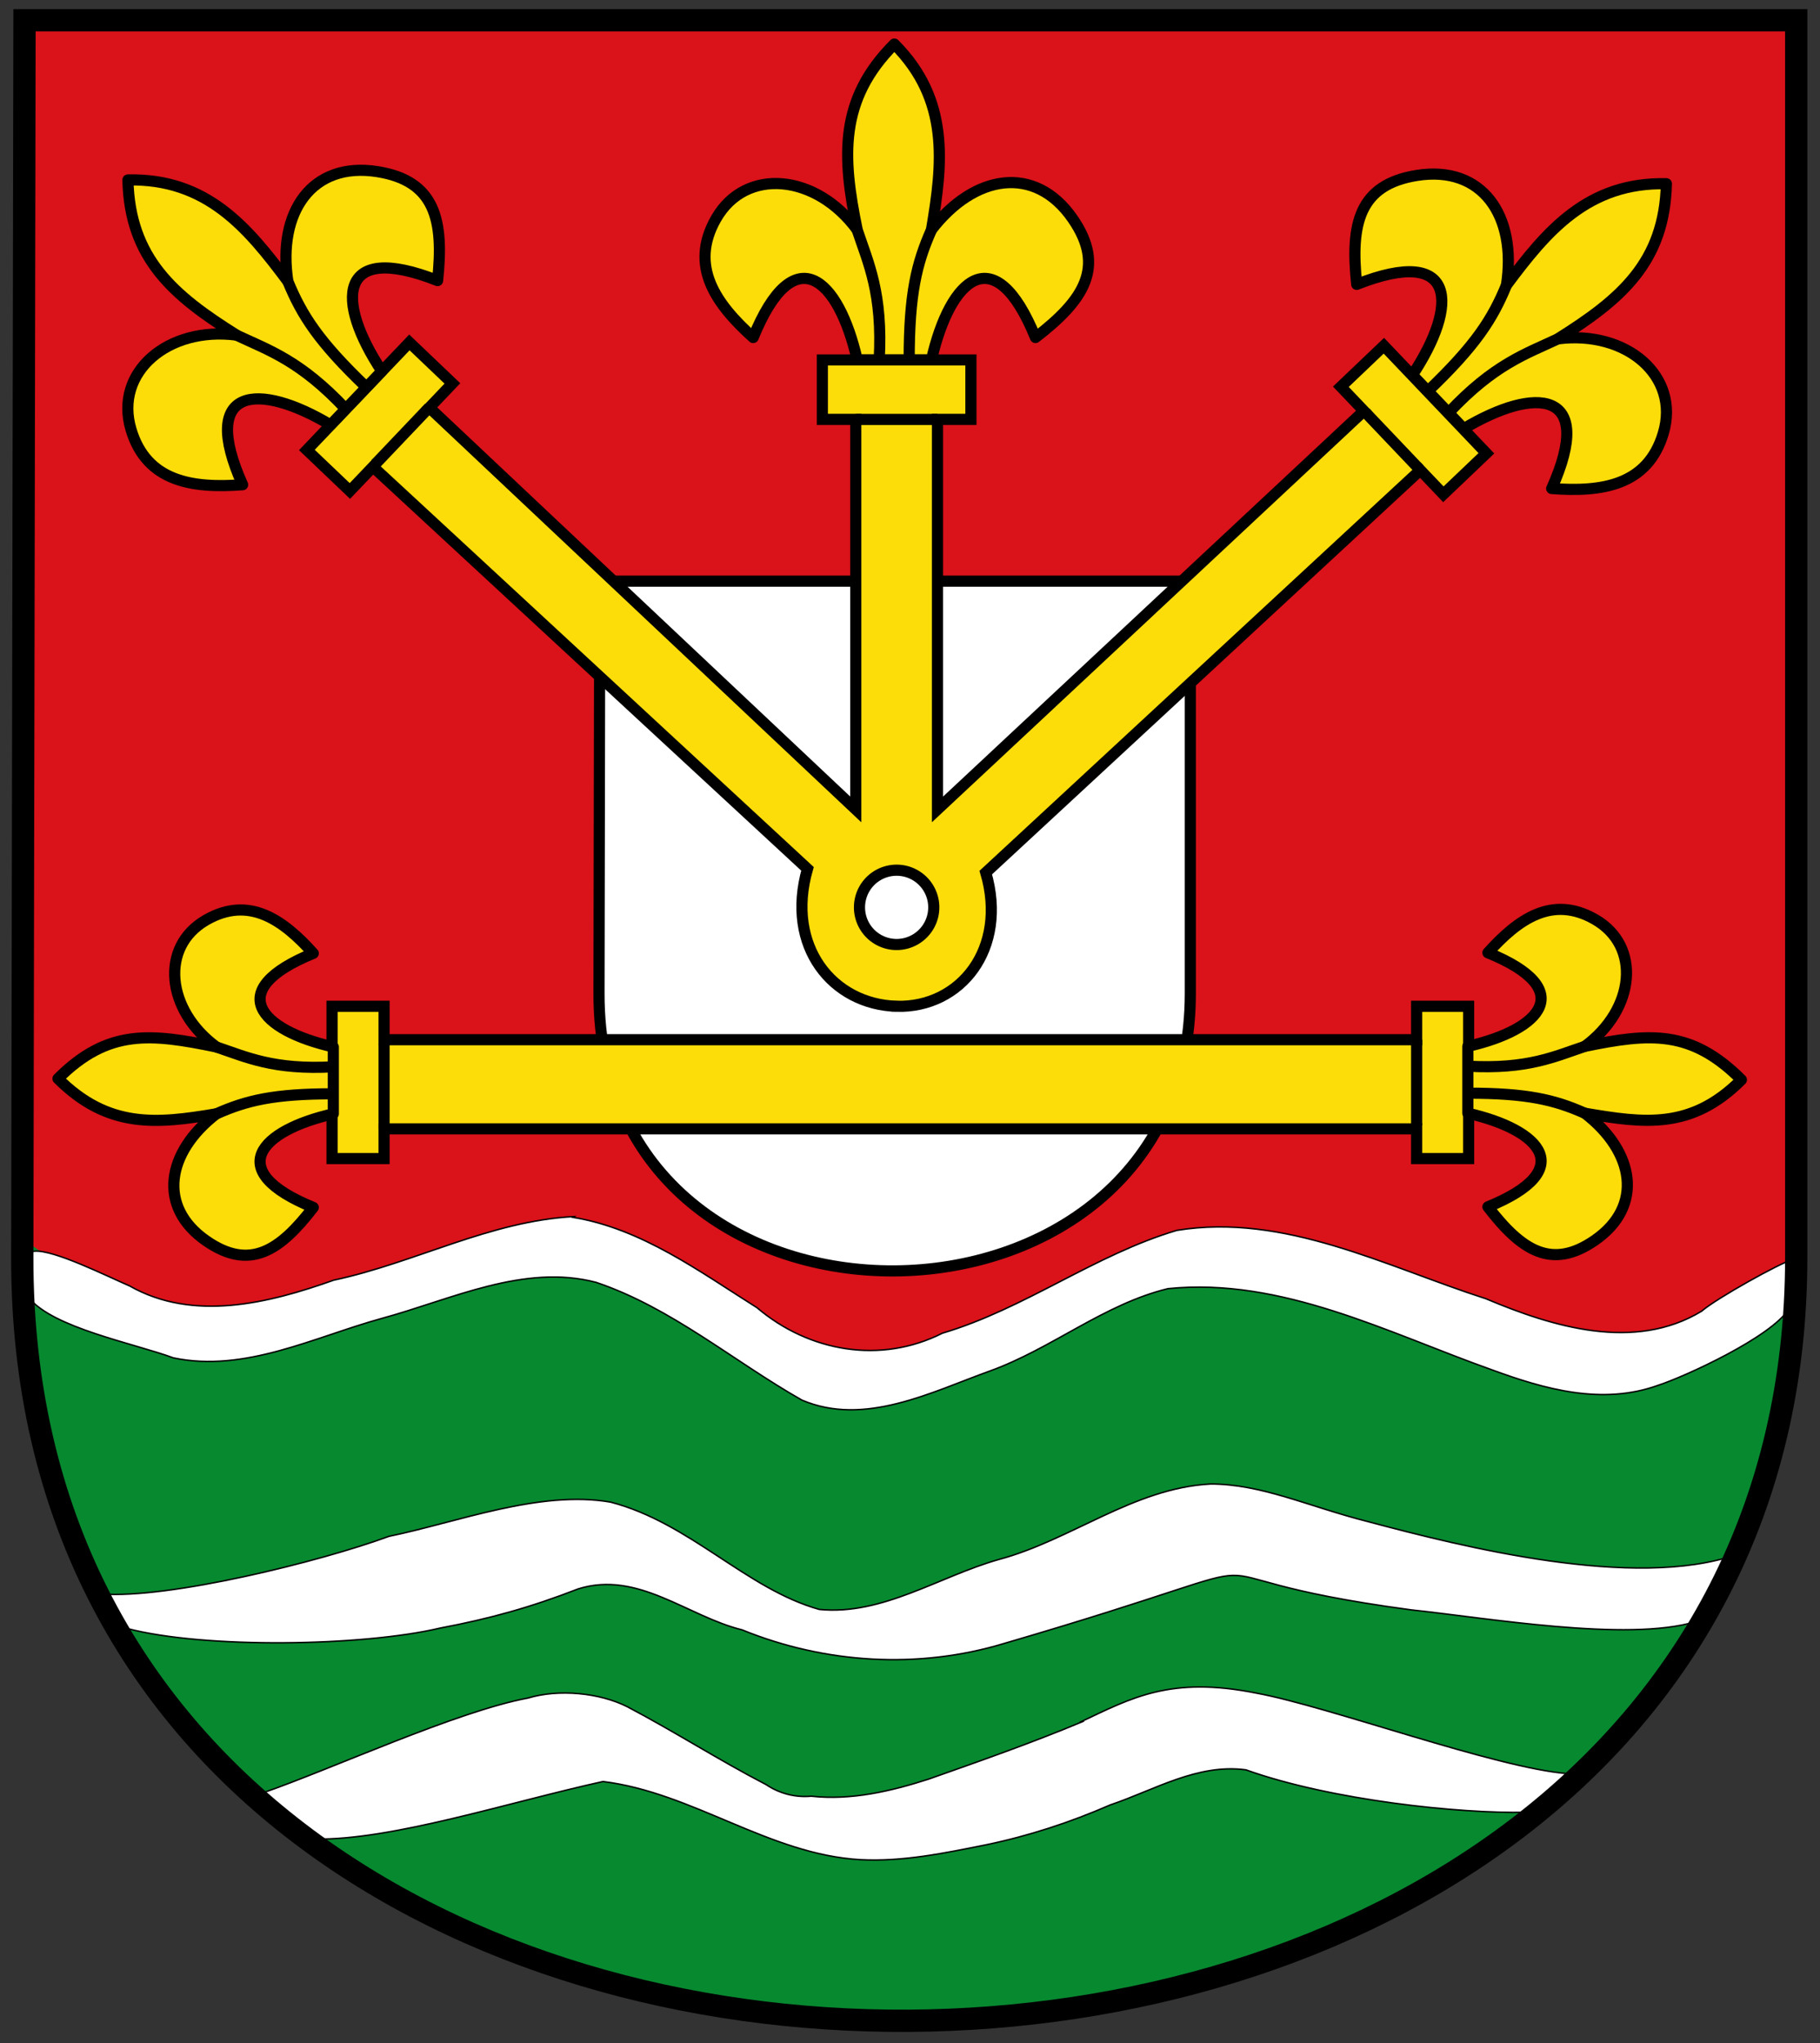 <svg xmlns="http://www.w3.org/2000/svg" height="550" width="490"><rect width="100%" height="100%" fill="#333333" stroke="none"/><g transform="translate(0 -917)"><path d="m 8.263 1272.5 c 157.57 18.522 315.14 17.1 472.72 2.777 0 0 0.31 -247.92 0.314 -351.35 l -474.43 -1.897 z" fill="#da121a"/><path d="m 161.47 1073.45 h 159 v 111 c 0 98.64 -159.38 100.5 -159.2 0 z" fill="#fff" stroke="#000" color="#000" stroke-width="3"/><path d="m 243.4 1460.69 c 105.16 1.245 236.18 -60.85 238.56 -197.17 -18.64 14.88 -35.804 31.372 -115.08 -2.74 -48.72 -27.76 -96.8 22.72 -134.4 27.84 -41.36 -11.28 -55.76 -58.08 -120 -28.08 -22.24 5.064 -51.14 31.6 -104.74 -8.96 1.635 153.69 130.51 207.86 235.67 209.11 z" fill="#078930"/><g stroke="#000"><g fill="#fff" stroke-width="0.39"><path d="m 154.58 1244.5 c -22.64 1.168 -42.88 12.48 -64.72 17.12 -17.52 6.24 -37.84 11.28 -54.96 1.56 -6.312 -2.728 -20.371 -9.76 -25.571 -9.36 -4.792 0.352 -2.424 9.549 -1.512 12.589 6.552 8.08 28.23 12.211 38.867 16.13 19.28 4.056 38 -5.656 56.16 -10.64 18.64 -5.064 38.24 -14.8 57.68 -9.68 20.32 6.864 36.8 21.12 55.36 31.68 16.88 7.208 34.88 -2.168 50.64 -7.832 16.64 -6 30.72 -18 47.92 -22.16 30.64 -3.112 59.28 11.92 87.2 21.84 14.32 5.264 29.76 9.6 44.8 4.168 7.06 -2.283 30.587 -13.01 35.23 -20.65 1.519 -3.341 5.176 -14.15 0.78 -13.12 -3.114 0.819 -20.256 10.311 -24.331 13.831 -18.08 10.96 -40.16 4.208 -58.08 -3.36 -26.88 -8.64 -54.16 -23.12 -83.2 -18.4 -22.16 6.584 -40.96 21.12 -63.12 27.68 -16.64 8.4 -35.92 5.03 -49.92 -6.864 -15.52 -9.76 -31.04 -21.28 -49.52 -24.32 z"/><path d="m 325.78 1316.5 c -20.64 1.152 -37.44 15.12 -56.88 20.32 -16 4.52 -31.28 15.12 -48.32 13.44 -19.68 -5.496 -34.72 -23.28 -56.16 -28.88 -19.04 -3.336 -41.36 5.456 -59.68 9.2 -18.4 6.784 -59.55 16.948 -77.47 15.508 l 6.876 9.28 c 21.04 5.536 63.64 4.82 84.36 -0.092 13.36 -2.512 24.48 -5.616 37.2 -10.56 16.08 -4.992 29.36 7.408 44.08 11.04 22.4 9.12 47.52 10.64 70.56 3.664 92 -26.88 35.68 -18.96 109.6 -9.04 20.08 2.12 58.18 8.714 76.52 3.188 2.88 -5.376 8.139 -12.617 11.01 -18.06 -27.44 9.52 -73.45 -2.027 -99.29 -8.915 -15.967 -4.05 -28.548 -10.138 -42.41 -10.1 z"/><path d="m 291.38 1380.5 c -13.6 5.688 -27.52 10.56 -41.36 15.44 -10.16 3.272 -20.88 5.768 -31.6 4.6 -4.288 0.39 -8.56 -0.702 -12.16 -3.12 -13.12 -6.824 -24.32 -14.08 -37.36 -20.96 -7.488 -3.784 -18.48 -4.832 -26.72 -2.352 -19.36 3.624 -52.712 19.06 -71.43 25.542 l 14.02 12.406 c 20.4 0.437 52.05 -9.844 77.57 -15.468 24.24 2.96 44.8 19.68 69.36 21.04 11.44 0.585 22.72 -1.792 33.84 -4.02 11.44 -2.376 22.64 -6.04 33.36 -10.72 11.92 -4.02 23.52 -11.2 36.56 -9.44 23.04 8.24 57.836 11.817 75.28 11.417 l 11.292 -10.4 c -19.52 -1.553 -64.17 -18.06 -83.69 -21.657 -23.2 -4.68 -33.76 1.328 -47.2 7.64 z"/></g><g stroke-width="3"><g fill="#fcdd09"><path d="m 241.4 1187.89 c -17.15 -0.474 -30 -16 -24 -37 l -116.99 -108.23 l -6.21 6.514 l -11.581 -11.04 l 27.6 -28.952 l 11.581 11.04 l -6.21 6.514 l 114.81 108.16 v -105 h -9 v -16 h 40 v 16 h -9 v 105 l 114.81 -107.27 l -6.21 -6.514 l 11.581 -11.04 l 27.6 28.952 l -11.581 11.04 l -6.21 -6.514 l -116.99 108.35 c 6 20.556 -6.845 36.474 -24 36 z"/><path d="m 89.4 1187.89 h 14 v 9 h 278 v -9 h 14 v 41 h -14 v -8 h -278 v 8 h -14 z"/></g><g stroke-linejoin="round" stroke-linecap="round"><path d="m -215 235 a 10 10 0 1 1 -20 0 10 10 0 1 1 20 0 z" transform="translate(466.4 926.26)" fill="#fff"/><g fill="#fcdd09"><path d="m 202.78 1007.86 c -10 -9 -17.325 -19.18 -10 -32 8 -14 27 -12 38 3 -4.03 -19.558 -5 -35 10 -50 15 15 13.02 32.19 10 50 11.528 -14.987 27.866 -17.639 38 -3 9 13 3 22 -10 32 -11 -27 -23 -16 -28 6 h -20 c -5 -22 -17 -33 -28 -6 z"/><path d="m 65.32 1047.49 c -13.415 1.014 -25.837 -0.722 -30.05 -14.875 -4.597 -15.455 9.974 -27.812 28.419 -25.404 -16.924 -10.598 -28.761 -20.562 -29.25 -41.77 21.21 -0.484 32.27 12.823 43.06 27.309 -2.873 -18.689 6.495 -32.33 24.08 -29.549 15.617 2.473 17.98 13.03 16.23 29.336 -27.12 -10.698 -27.457 5.578 -15 24.39 l -13.816 14.461 c -19.361 -11.582 -35.604 -10.504 -23.68 16.1 z"/><path d="m 417.76 1048.51 c 13.415 1.014 25.837 -0.722 30.05 -14.875 4.597 -15.455 -9.974 -27.812 -28.419 -25.404 16.924 -10.598 28.761 -20.562 29.25 -41.77 -21.21 -0.484 -32.27 12.823 -43.06 27.309 2.873 -18.689 -6.495 -32.33 -24.08 -29.549 -15.617 2.473 -17.98 13.03 -16.23 29.336 27.12 -10.698 27.457 5.578 15 24.39 l 13.816 14.461 c 19.361 -11.582 35.604 -10.504 23.68 16.1 z"/><path d="m 400.59 1173.48 c 8.1 -9 17.263 -15.593 28.8 -9 12.6 7.2 10.8 24.3 -2.7 34.2 17.602 -3.625 28.655 -4.5 42.15 9 -13.5 13.5 -26.13 11.719 -42.15 9 13.489 10.376 15.875 25.08 2.7 34.2 -11.7 8.1 -19.8 2.7 -28.8 -9 24.3 -9.9 14.4 -20.7 -5.4 -25.2 v -18 c 19.8 -4.5 29.7 -15.3 5.4 -25.2 z"/><path d="m 84.34 1173.64 c -8.1 -9 -17.263 -15.593 -28.8 -9 -12.6 7.2 -10.8 24.3 2.7 34.2 -17.602 -3.625 -29.13 -4.974 -42.629 8.526 13.5 13.5 26.602 12.194 42.629 9.474 -13.489 10.376 -15.875 25.08 -2.7 34.2 11.7 8.1 19.8 2.7 28.8 -9 -24.3 -9.9 -14.4 -20.7 5.4 -25.2 v -18 c -19.8 -4.5 -29.7 -15.3 -5.4 -25.2 z"/></g></g><path d="m 101.07 1041.91 l 14.462 -15.203 m 266.55 16.517 l -14.462 -15.203 m -309.38 188.83 c 8.1 -3.6 15.46 -5.4 31.5 -5.4 m -31.5 -12.6 c 8.1 2.7 15.349 6.236 31.549 5.336 m 336.9 12.496 c -8.1 -3.6 -15.46 -5.4 -31.5 -5.4 m 31.5 -12.6 c -8.1 2.7 -15.349 6.236 -31.549 5.336 m 10.437 -210.24 c -3.744 9.109 -8.276 16.204 -21.16 28.516 m 34.978 -14.05 c -8.58 4.048 -17.12 6.771 -29.442 19.928 m -312.44 -35.409 c 3.744 9.109 8.276 16.204 21.16 28.516 m -34.978 -14.05 c 8.58 4.048 17.12 6.771 29.442 19.928 m 157.64 -48.28 c -4 9 -6 17.18 -6 35 m -14 -35 c 3 9 6.929 17.05 5.929 35.05 m 15.698 15.98 h -22 m 151 167 v 23 m -278 -22 v 23" fill="none"/></g><path d="m 6.6 922.46 h 477 v 333 c 0 271.26 -478.1 276.83 -477.6 0 z" fill="none" color="#000" stroke-width="6"/></g></g></svg>